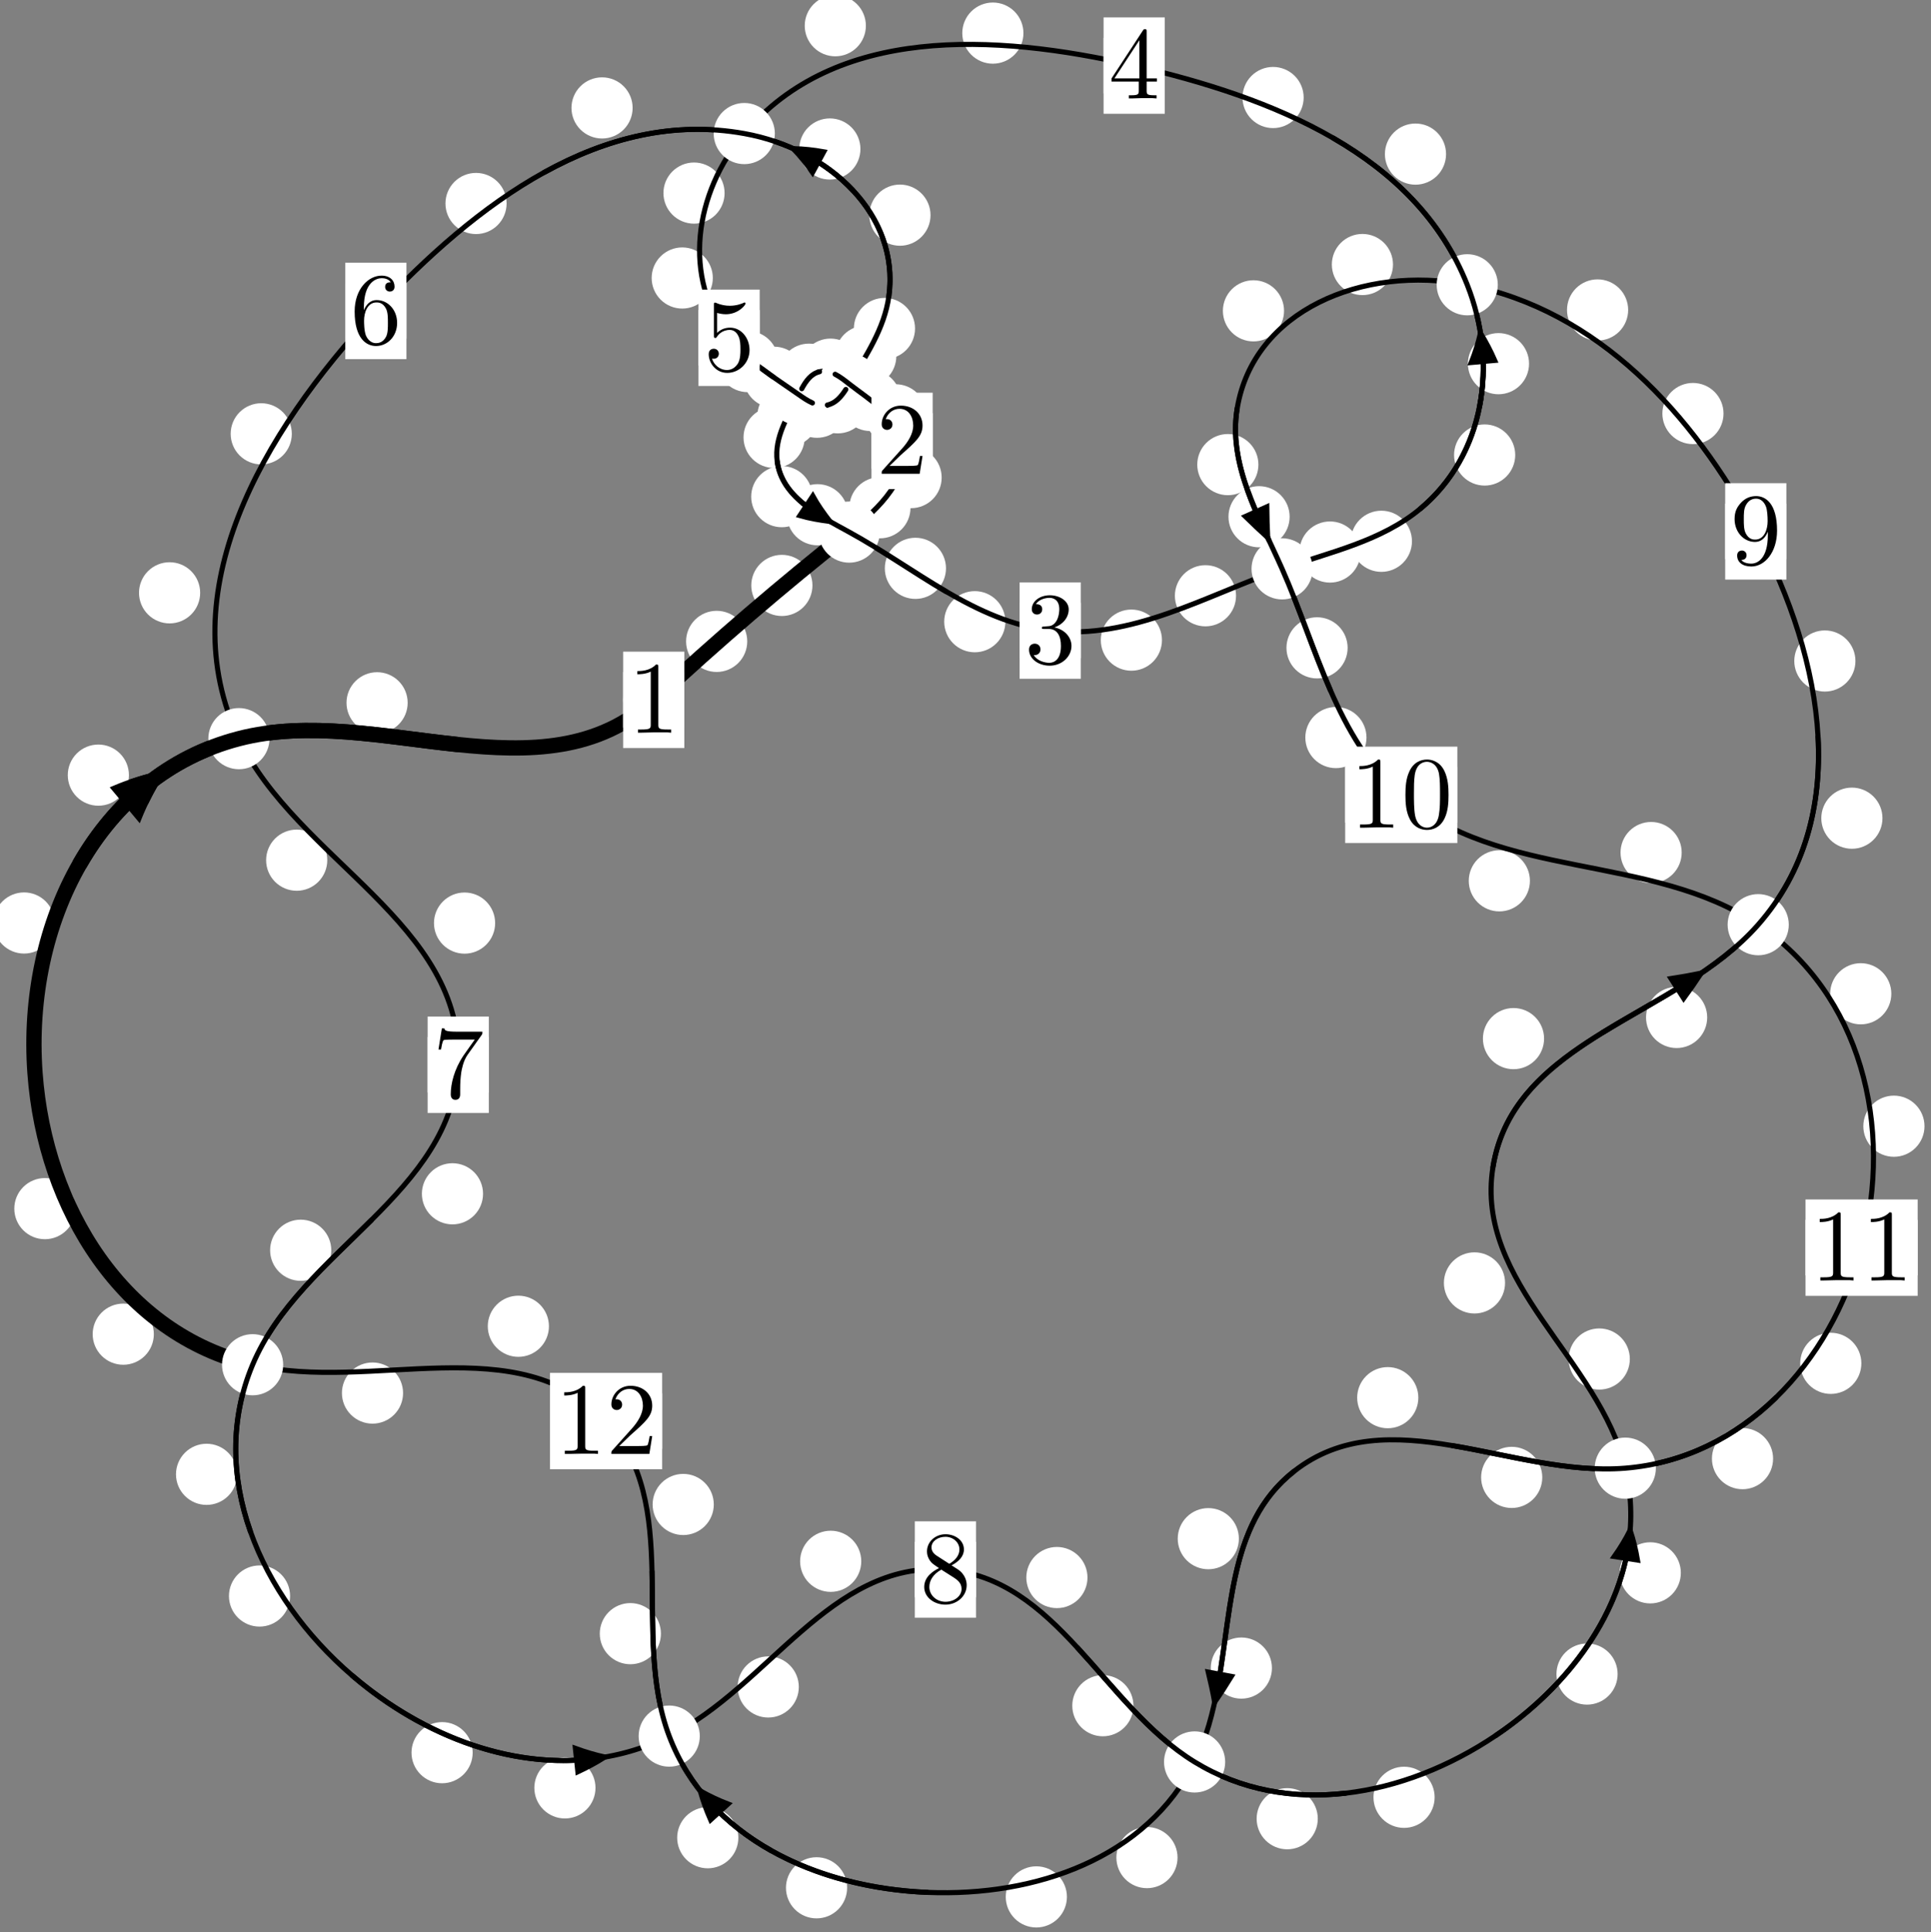 <?xml version="1.0"?>
<!-- Created by MetaPost 1.999 on 2021.07.06:0015 -->
<svg version="1.1" xmlns="http://www.w3.org/2000/svg" xmlns:xlink="http://www.w3.org/1999/xlink" width="188.733" height="188.84" viewBox="0 0 188.733 188.84">
<rect x="0" y="0" width="188.733" height="188.84" fill="#808080" stroke="none"/>
<!-- Original BoundingBox: -83.636475 -136.366104 105.096863 52.473953 -->
  <defs>
    <g transform="scale(0.01,0.01)" id="GLYPHcmr10_48">
      <path style="fill-rule: evenodd;" d="M460 -320C460 -400,455 -480,420 -554C374 -650,292 -666,250 -666C190 -666,117 -640,76 -547C44 -478,39 -400,39 -320C39 -245,43 -155,84 -79C127 2,200 22,249 22C303 22,379 1,423 -94C455 -163,460 -241,460 -320M249 -0C210 -0,151 -25,133 -121C122 -181,122 -273,122 -332C122 -396,122 -462,130 -516C149 -635,224 -644,249 -644C282 -644,348 -626,367 -527C377 -471,377 -395,377 -332C377 -257,377 -189,366 -125C351 -30,294 -0,249 -0"></path>
    </g>
    <g transform="scale(0.01,0.01)" id="GLYPHcmr10_49">
      <path style="fill-rule: evenodd;" d="M294 -640C294 -664,294 -666,271 -666C209 -602,121 -602,89 -602L89 -571C109 -571,168 -571,220 -597L220 -79C220 -43,217 -31,127 -31L95 -31L95 -0L257 -0L130 -3L217 -3L257 -3L297 -3L384 -3L419 -0L419 -31L387 -31C297 -31,294 -42,294 -79"></path>
    </g>
    <g transform="scale(0.01,0.01)" id="GLYPHcmr10_50">
      <path style="fill-rule: evenodd;" d="M127 -77L233 -180C389 -318,449 -372,449 -472C449 -586,359 -666,237 -666C124 -666,50 -574,50 -485C50 -429,100 -429,103 -429C120 -429,155 -441,155 -482C155 -508,137 -534,102 -534C94 -534,92 -534,89 -533C112 -598,166 -635,224 -635C315 -635,358 -554,358 -472C358 -392,308 -313,253 -251L61 -37C50 -26,50 -24,50 -0L421 -0L449 -174L424 -174C419 -144,412 -100,402 -85C395 -77,329 -77,307 -77"></path>
    </g>
    <g transform="scale(0.01,0.01)" id="GLYPHcmr10_51">
      <path style="fill-rule: evenodd;" d="M290 -352C372 -379,430 -449,430 -528C430 -610,342 -666,246 -666C145 -666,69 -606,69 -530C69 -497,91 -478,120 -478C151 -478,171 -500,171 -529C171 -579,124 -579,109 -579C140 -628,206 -641,242 -641C283 -641,338 -619,338 -529C338 -517,336 -459,310 -415C280 -367,246 -364,221 -363C213 -362,189 -360,182 -360C174 -359,167 -358,167 -348C167 -337,174 -337,191 -337L235 -337C317 -337,354 -269,354 -171C354 -35,285 -6,241 -6C198 -6,123 -23,88 -82C123 -77,154 -99,154 -137C154 -173,127 -193,98 -193C74 -193,42 -179,42 -135C42 -44,135 22,244 22C366 22,457 -69,457 -171C457 -253,394 -331,290 -352"></path>
    </g>
    <g transform="scale(0.01,0.01)" id="GLYPHcmr10_52">
      <path style="fill-rule: evenodd;" d="M294 -165L294 -78C294 -42,292 -31,218 -31L197 -31L197 -0L332 -0L238 -3L290 -3L332 -3L374 -3L427 -3L468 -0L468 -31L447 -31C373 -31,371 -42,371 -78L371 -165L471 -165L471 -196L371 -196L371 -651C371 -671,371 -677,355 -677C346 -677,343 -677,335 -665L28 -196L28 -165M300 -196L56 -196L300 -569"></path>
    </g>
    <g transform="scale(0.01,0.01)" id="GLYPHcmr10_53">
      <path style="fill-rule: evenodd;" d="M449 -201C449 -320,367 -420,259 -420C211 -420,168 -404,132 -369L132 -564C152 -558,185 -551,217 -551C340 -551,410 -642,410 -655C410 -661,407 -666,400 -666C399 -666,397 -666,392 -663C372 -654,323 -634,256 -634C216 -634,170 -641,123 -662C115 -665,113 -665,111 -665C101 -665,101 -657,101 -641L101 -345C101 -327,101 -319,115 -319C122 -319,124 -322,128 -328C139 -344,176 -398,257 -398C309 -398,334 -352,342 -334C358 -297,360 -258,360 -208C360 -173,360 -113,336 -71C312 -32,275 -6,229 -6C156 -6,99 -59,82 -118C85 -117,88 -116,99 -116C132 -116,149 -141,149 -165C149 -189,132 -214,99 -214C85 -214,50 -207,50 -161C50 -75,119 22,231 22C347 22,449 -74,449 -201"></path>
    </g>
    <g transform="scale(0.01,0.01)" id="GLYPHcmr10_54">
      <path style="fill-rule: evenodd;" d="M132 -328L132 -352C132 -605,256 -641,307 -641C331 -641,373 -635,395 -601C380 -601,340 -601,340 -556C340 -525,364 -510,386 -510C402 -510,432 -519,432 -558C432 -618,388 -666,305 -666C177 -666,42 -537,42 -316C42 -49,158 22,251 22C362 22,457 -72,457 -204C457 -331,368 -427,257 -427C189 -427,152 -376,132 -328M251 -6C188 -6,158 -66,152 -81C134 -128,134 -208,134 -226C134 -304,166 -404,256 -404C272 -404,318 -404,349 -342C367 -305,367 -254,367 -205C367 -157,367 -107,350 -71C320 -11,274 -6,251 -6"></path>
    </g>
    <g transform="scale(0.01,0.01)" id="GLYPHcmr10_55">
      <path style="fill-rule: evenodd;" d="M476 -609C485 -621,485 -623,485 -644L242 -644C120 -644,118 -657,114 -676L89 -676L56 -470L81 -470C84 -486,93 -549,106 -561C113 -567,191 -567,204 -567L411 -567C400 -551,321 -442,299 -409C209 -274,176 -135,176 -33C176 -23,176 22,222 22C268 22,268 -23,268 -33L268 -84C268 -139,271 -194,279 -248C283 -271,297 -357,341 -419"></path>
    </g>
    <g transform="scale(0.01,0.01)" id="GLYPHcmr10_56">
      <path style="fill-rule: evenodd;" d="M163 -457C117 -487,113 -521,113 -538C113 -599,178 -641,249 -641C322 -641,386 -589,386 -517C386 -460,347 -412,287 -377M309 -362C381 -399,430 -451,430 -517C430 -609,341 -666,250 -666C150 -666,69 -592,69 -499C69 -481,71 -436,113 -389C124 -377,161 -352,186 -335C128 -306,42 -250,42 -151C42 -45,144 22,249 22C362 22,457 -61,457 -168C457 -204,446 -249,408 -291C389 -312,373 -322,309 -362M209 -320L332 -242C360 -223,407 -193,407 -132C407 -58,332 -6,250 -6C164 -6,92 -68,92 -151C92 -209,124 -273,209 -320"></path>
    </g>
    <g transform="scale(0.01,0.01)" id="GLYPHcmr10_57">
      <path style="fill-rule: evenodd;" d="M367 -318L367 -286C367 -52,263 -6,205 -6C188 -6,134 -8,107 -42C151 -42,159 -71,159 -88C159 -119,135 -134,113 -134C97 -134,67 -125,67 -86C67 -19,121 22,206 22C335 22,457 -114,457 -329C457 -598,342 -666,253 -666C198 -666,149 -648,106 -603C65 -558,42 -516,42 -441C42 -316,130 -218,242 -218C303 -218,344 -260,367 -318M243 -241C227 -241,181 -241,150 -304C132 -341,132 -391,132 -440C132 -494,132 -541,153 -578C180 -628,218 -641,253 -641C299 -641,332 -607,349 -562C361 -530,365 -467,365 -421C365 -338,331 -241,243 -241"></path>
    </g>
  </defs>
  <path d="M73.034 62.681C73.034 61.888,72.719 61.128,72.159 60.568C71.599 60.007,70.838 59.692,70.046 59.692C69.253 59.692,68.493 60.007,67.932 60.568C67.372 61.128,67.057 61.888,67.057 62.681C67.057 63.474,67.372 64.234,67.932 64.794C68.493 65.355,69.253 65.67,70.046 65.67C70.838 65.67,71.599 65.355,72.159 64.794C72.719 64.234,73.034 63.474,73.034 62.681Z" style="fill: rgb(100%,100%,100%);stroke: none;"></path>
  <path d="M66.884 68.394C66.884 67.601,66.569 66.841,66.008 66.281C65.448 65.72,64.687 65.405,63.895 65.405C63.102 65.405,62.342 65.72,61.781 66.281C61.221 66.841,60.906 67.601,60.906 68.394C60.906 69.187,61.221 69.947,61.781 70.507C62.342 71.068,63.102 71.383,63.895 71.383C64.687 71.383,65.448 71.068,66.008 70.507C66.569 69.947,66.884 69.187,66.884 68.394Z" style="fill: rgb(100%,100%,100%);stroke: none;"></path>
  <path d="M88.992 49.621C88.992 48.829,88.677 48.069,88.117 47.508C87.556 46.948,86.796 46.633,86.003 46.633C85.211 46.633,84.451 46.948,83.89 47.508C83.33 48.069,83.015 48.829,83.015 49.621C83.015 50.414,83.33 51.174,83.89 51.735C84.451 52.295,85.211 52.61,86.003 52.61C86.796 52.61,87.556 52.295,88.117 51.735C88.677 51.174,88.992 50.414,88.992 49.621Z" style="fill: rgb(100%,100%,100%);stroke: none;"></path>
  <path d="M79.408 57.212C79.408 56.419,79.093 55.659,78.532 55.099C77.972 54.538,77.212 54.223,76.419 54.223C75.626 54.223,74.866 54.538,74.306 55.099C73.745 55.659,73.43 56.419,73.43 57.212C73.43 58.005,73.745 58.765,74.306 59.325C74.866 59.886,75.626 60.201,76.419 60.201C77.212 60.201,77.972 59.886,78.532 59.325C79.093 58.765,79.408 58.005,79.408 57.212Z" style="fill: rgb(100%,100%,100%);stroke: none;"></path>
  <path d="M90.529 40.538C90.529 39.746,90.214 38.986,89.653 38.425C89.093 37.865,88.333 37.55,87.54 37.55C86.747 37.55,85.987 37.865,85.427 38.425C84.866 38.986,84.551 39.746,84.551 40.538C84.551 41.331,84.866 42.091,85.427 42.652C85.987 43.212,86.747 43.527,87.54 43.527C88.333 43.527,89.093 43.212,89.653 42.652C90.214 42.091,90.529 41.331,90.529 40.538Z" style="fill: rgb(100%,100%,100%);stroke: none;"></path>
  <path d="M92.038 46.674C92.038 45.882,91.723 45.122,91.163 44.561C90.602 44.001,89.842 43.686,89.05 43.686C88.257 43.686,87.497 44.001,86.936 44.561C86.376 45.122,86.061 45.882,86.061 46.674C86.061 47.467,86.376 48.227,86.936 48.788C87.497 49.348,88.257 49.663,89.05 49.663C89.842 49.663,90.602 49.348,91.163 48.788C91.723 48.227,92.038 47.467,92.038 46.674Z" style="fill: rgb(100%,100%,100%);stroke: none;"></path>
  <path d="M85.112 36.839C85.112 36.046,84.797 35.286,84.236 34.726C83.676 34.165,82.916 33.85,82.123 33.85C81.33 33.85,80.57 34.165,80.01 34.726C79.449 35.286,79.134 36.046,79.134 36.839C79.134 37.632,79.449 38.392,80.01 38.952C80.57 39.513,81.33 39.828,82.123 39.828C82.916 39.828,83.676 39.513,84.236 38.952C84.797 38.392,85.112 37.632,85.112 36.839Z" style="fill: rgb(100%,100%,100%);stroke: none;"></path>
  <path d="M88.052 39.134C88.052 38.341,87.737 37.581,87.177 37.021C86.616 36.46,85.856 36.145,85.063 36.145C84.271 36.145,83.51 36.46,82.95 37.021C82.389 37.581,82.075 38.341,82.075 39.134C82.075 39.927,82.389 40.687,82.95 41.247C83.51 41.808,84.271 42.123,85.063 42.123C85.856 42.123,86.616 41.808,87.177 41.247C87.737 40.687,88.052 39.927,88.052 39.134Z" style="fill: rgb(100%,100%,100%);stroke: none;"></path>
  <path d="M82.057 36.569C82.057 35.776,81.742 35.016,81.181 34.456C80.621 33.895,79.861 33.58,79.068 33.58C78.275 33.58,77.515 33.895,76.955 34.456C76.394 35.016,76.079 35.776,76.079 36.569C76.079 37.362,76.394 38.122,76.955 38.682C77.515 39.243,78.275 39.558,79.068 39.558C79.861 39.558,80.621 39.243,81.181 38.682C81.742 38.122,82.057 37.362,82.057 36.569Z" style="fill: rgb(100%,100%,100%);stroke: none;"></path>
  <path d="M84.162 36.077C84.162 35.284,83.847 34.524,83.287 33.963C82.726 33.403,81.966 33.088,81.173 33.088C80.381 33.088,79.621 33.403,79.06 33.963C78.5 34.524,78.185 35.284,78.185 36.077C78.185 36.869,78.5 37.63,79.06 38.19C79.621 38.75,80.381 39.065,81.173 39.065C81.966 39.065,82.726 38.75,83.287 38.19C83.847 37.63,84.162 36.869,84.162 36.077Z" style="fill: rgb(100%,100%,100%);stroke: none;"></path>
  <path d="M80.004 40.654C80.004 39.861,79.689 39.101,79.128 38.541C78.568 37.98,77.808 37.665,77.015 37.665C76.222 37.665,75.462 37.98,74.902 38.541C74.341 39.101,74.026 39.861,74.026 40.654C74.026 41.447,74.341 42.207,74.902 42.767C75.462 43.328,76.222 43.643,77.015 43.643C77.808 43.643,78.568 43.328,79.128 42.767C79.689 42.207,80.004 41.447,80.004 40.654Z" style="fill: rgb(100%,100%,100%);stroke: none;"></path>
  <path d="M81.535 37.609C81.535 36.817,81.221 36.057,80.66 35.496C80.1 34.936,79.339 34.621,78.547 34.621C77.754 34.621,76.994 34.936,76.433 35.496C75.873 36.057,75.558 36.817,75.558 37.609C75.558 38.402,75.873 39.162,76.433 39.723C76.994 40.283,77.754 40.598,78.547 40.598C79.339 40.598,80.1 40.283,80.66 39.723C81.221 39.162,81.535 38.402,81.535 37.609Z" style="fill: rgb(100%,100%,100%);stroke: none;"></path>
  <path d="M79.399 48.536C79.399 47.743,79.084 46.983,78.524 46.423C77.963 45.862,77.203 45.547,76.41 45.547C75.618 45.547,74.858 45.862,74.297 46.423C73.737 46.983,73.422 47.743,73.422 48.536C73.422 49.329,73.737 50.089,74.297 50.649C74.858 51.21,75.618 51.525,76.41 51.525C77.203 51.525,77.963 51.21,78.524 50.649C79.084 50.089,79.399 49.329,79.399 48.536Z" style="fill: rgb(100%,100%,100%);stroke: none;"></path>
  <path d="M78.648 42.747C78.648 41.954,78.333 41.194,77.773 40.633C77.212 40.073,76.452 39.758,75.659 39.758C74.867 39.758,74.106 40.073,73.546 40.633C72.985 41.194,72.671 41.954,72.671 42.747C72.671 43.539,72.985 44.299,73.546 44.86C74.106 45.42,74.867 45.735,75.659 45.735C76.452 45.735,77.212 45.42,77.773 44.86C78.333 44.299,78.648 43.539,78.648 42.747Z" style="fill: rgb(100%,100%,100%);stroke: none;"></path>
  <path d="M92.46 55.542C92.46 54.749,92.145 53.989,91.584 53.429C91.024 52.868,90.263 52.553,89.471 52.553C88.678 52.553,87.918 52.868,87.357 53.429C86.797 53.989,86.482 54.749,86.482 55.542C86.482 56.335,86.797 57.095,87.357 57.655C87.918 58.216,88.678 58.531,89.471 58.531C90.263 58.531,91.024 58.216,91.584 57.655C92.145 57.095,92.46 56.335,92.46 55.542Z" style="fill: rgb(100%,100%,100%);stroke: none;"></path>
  <path d="M82.889 50.304C82.889 49.511,82.574 48.751,82.014 48.19C81.454 47.63,80.693 47.315,79.901 47.315C79.108 47.315,78.348 47.63,77.787 48.19C77.227 48.751,76.912 49.511,76.912 50.304C76.912 51.096,77.227 51.856,77.787 52.417C78.348 52.977,79.108 53.292,79.901 53.292C80.693 53.292,81.454 52.977,82.014 52.417C82.574 51.856,82.889 51.096,82.889 50.304Z" style="fill: rgb(100%,100%,100%);stroke: none;"></path>
  <path d="M113.568 62.559C113.568 61.766,113.253 61.006,112.693 60.446C112.133 59.885,111.372 59.57,110.58 59.57C109.787 59.57,109.027 59.885,108.466 60.446C107.906 61.006,107.591 61.766,107.591 62.559C107.591 63.352,107.906 64.112,108.466 64.672C109.027 65.233,109.787 65.548,110.58 65.548C111.372 65.548,112.133 65.233,112.693 64.672C113.253 64.112,113.568 63.352,113.568 62.559Z" style="fill: rgb(100%,100%,100%);stroke: none;"></path>
  <path d="M98.264 60.758C98.264 59.965,97.949 59.205,97.388 58.644C96.828 58.084,96.068 57.769,95.275 57.769C94.482 57.769,93.722 58.084,93.162 58.644C92.601 59.205,92.286 59.965,92.286 60.758C92.286 61.55,92.601 62.311,93.162 62.871C93.722 63.432,94.482 63.746,95.275 63.746C96.068 63.746,96.828 63.432,97.388 62.871C97.949 62.311,98.264 61.55,98.264 60.758Z" style="fill: rgb(100%,100%,100%);stroke: none;"></path>
  <path d="M132.98 53.948C132.98 53.156,132.665 52.395,132.105 51.835C131.544 51.274,130.784 50.959,129.992 50.959C129.199 50.959,128.439 51.274,127.878 51.835C127.318 52.395,127.003 53.156,127.003 53.948C127.003 54.741,127.318 55.501,127.878 56.062C128.439 56.622,129.199 56.937,129.992 56.937C130.784 56.937,131.544 56.622,132.105 56.062C132.665 55.501,132.98 54.741,132.98 53.948Z" style="fill: rgb(100%,100%,100%);stroke: none;"></path>
  <path d="M120.808 58.222C120.808 57.429,120.493 56.669,119.933 56.109C119.372 55.548,118.612 55.233,117.819 55.233C117.027 55.233,116.266 55.548,115.706 56.109C115.146 56.669,114.831 57.429,114.831 58.222C114.831 59.015,115.146 59.775,115.706 60.335C116.266 60.896,117.027 61.211,117.819 61.211C118.612 61.211,119.372 60.896,119.933 60.335C120.493 59.775,120.808 59.015,120.808 58.222Z" style="fill: rgb(100%,100%,100%);stroke: none;"></path>
  <path d="M148.096 44.467C148.096 43.674,147.781 42.914,147.22 42.353C146.66 41.793,145.899 41.478,145.107 41.478C144.314 41.478,143.554 41.793,142.993 42.353C142.433 42.914,142.118 43.674,142.118 44.467C142.118 45.259,142.433 46.02,142.993 46.58C143.554 47.141,144.314 47.455,145.107 47.455C145.899 47.455,146.66 47.141,147.22 46.58C147.781 46.02,148.096 45.259,148.096 44.467Z" style="fill: rgb(100%,100%,100%);stroke: none;"></path>
  <path d="M138.003 52.898C138.003 52.105,137.688 51.345,137.127 50.785C136.567 50.224,135.806 49.909,135.014 49.909C134.221 49.909,133.461 50.224,132.9 50.785C132.34 51.345,132.025 52.105,132.025 52.898C132.025 53.691,132.34 54.451,132.9 55.011C133.461 55.572,134.221 55.887,135.014 55.887C135.806 55.887,136.567 55.572,137.127 55.011C137.688 54.451,138.003 53.691,138.003 52.898Z" style="fill: rgb(100%,100%,100%);stroke: none;"></path>
  <path d="M141.336 15.06C141.336 14.268,141.021 13.508,140.46 12.947C139.9 12.387,139.14 12.072,138.347 12.072C137.554 12.072,136.794 12.387,136.234 12.947C135.673 13.508,135.358 14.268,135.358 15.06C135.358 15.853,135.673 16.613,136.234 17.174C136.794 17.734,137.554 18.049,138.347 18.049C139.14 18.049,139.9 17.734,140.46 17.174C141.021 16.613,141.336 15.853,141.336 15.06Z" style="fill: rgb(100%,100%,100%);stroke: none;"></path>
  <path d="M149.448 35.541C149.448 34.748,149.133 33.988,148.573 33.428C148.012 32.867,147.252 32.552,146.46 32.552C145.667 32.552,144.907 32.867,144.346 33.428C143.786 33.988,143.471 34.748,143.471 35.541C143.471 36.334,143.786 37.094,144.346 37.654C144.907 38.215,145.667 38.53,146.46 38.53C147.252 38.53,148.012 38.215,148.573 37.654C149.133 37.094,149.448 36.334,149.448 35.541Z" style="fill: rgb(100%,100%,100%);stroke: none;"></path>
  <path d="M100.029 3.236C100.029 2.443,99.714 1.683,99.154 1.122C98.593 0.562,97.833 0.247,97.041 0.247C96.248 0.247,95.488 0.562,94.927 1.122C94.367 1.683,94.052 2.443,94.052 3.236C94.052 4.028,94.367 4.789,94.927 5.349C95.488 5.91,96.248 6.224,97.041 6.224C97.833 6.224,98.593 5.91,99.154 5.349C99.714 4.789,100.029 4.028,100.029 3.236Z" style="fill: rgb(100%,100%,100%);stroke: none;"></path>
  <path d="M127.418 9.53C127.418 8.737,127.103 7.977,126.542 7.416C125.982 6.856,125.222 6.541,124.429 6.541C123.636 6.541,122.876 6.856,122.316 7.416C121.755 7.977,121.44 8.737,121.44 9.53C121.44 10.322,121.755 11.082,122.316 11.643C122.876 12.203,123.636 12.518,124.429 12.518C125.222 12.518,125.982 12.203,126.542 11.643C127.103 11.082,127.418 10.322,127.418 9.53Z" style="fill: rgb(100%,100%,100%);stroke: none;"></path>
  <path d="M70.821 18.869C70.821 18.077,70.506 17.316,69.946 16.756C69.385 16.195,68.625 15.881,67.832 15.881C67.04 15.881,66.279 16.195,65.719 16.756C65.158 17.316,64.844 18.077,64.844 18.869C64.844 19.662,65.158 20.422,65.719 20.983C66.279 21.543,67.04 21.858,67.832 21.858C68.625 21.858,69.385 21.543,69.946 20.983C70.506 20.422,70.821 19.662,70.821 18.869Z" style="fill: rgb(100%,100%,100%);stroke: none;"></path>
  <path d="M84.63 2.515C84.63 1.722,84.315 0.962,83.755 0.401C83.194 -0.159,82.434 -0.474,81.641 -0.474C80.849 -0.474,80.089 -0.159,79.528 0.401C78.968 0.962,78.653 1.722,78.653 2.515C78.653 3.307,78.968 4.068,79.528 4.628C80.089 5.189,80.849 5.504,81.641 5.504C82.434 5.504,83.194 5.189,83.755 4.628C84.315 4.068,84.63 3.307,84.63 2.515Z" style="fill: rgb(100%,100%,100%);stroke: none;"></path>
  <path d="M76.069 35.334C76.069 34.542,75.754 33.781,75.193 33.221C74.633 32.661,73.873 32.346,73.08 32.346C72.287 32.346,71.527 32.661,70.967 33.221C70.406 33.781,70.091 34.542,70.091 35.334C70.091 36.127,70.406 36.887,70.967 37.448C71.527 38.008,72.287 38.323,73.08 38.323C73.873 38.323,74.633 38.008,75.193 37.448C75.754 36.887,76.069 36.127,76.069 35.334Z" style="fill: rgb(100%,100%,100%);stroke: none;"></path>
  <path d="M69.67 27.167C69.67 26.375,69.355 25.615,68.794 25.054C68.234 24.494,67.474 24.179,66.681 24.179C65.888 24.179,65.128 24.494,64.568 25.054C64.007 25.615,63.692 26.375,63.692 27.167C63.692 27.96,64.007 28.72,64.568 29.281C65.128 29.841,65.888 30.156,66.681 30.156C67.474 30.156,68.234 29.841,68.794 29.281C69.355 28.72,69.67 27.96,69.67 27.167Z" style="fill: rgb(100%,100%,100%);stroke: none;"></path>
  <path d="M81.909 39.165C81.909 38.373,81.594 37.613,81.034 37.052C80.473 36.492,79.713 36.177,78.92 36.177C78.128 36.177,77.367 36.492,76.807 37.052C76.246 37.613,75.932 38.373,75.932 39.165C75.932 39.958,76.246 40.718,76.807 41.279C77.367 41.839,78.128 42.154,78.92 42.154C79.713 42.154,80.473 41.839,81.034 41.279C81.594 40.718,81.909 39.958,81.909 39.165Z" style="fill: rgb(100%,100%,100%);stroke: none;"></path>
  <path d="M78.648 36.868C78.648 36.075,78.333 35.315,77.773 34.754C77.212 34.194,76.452 33.879,75.659 33.879C74.867 33.879,74.107 34.194,73.546 34.754C72.986 35.315,72.671 36.075,72.671 36.868C72.671 37.66,72.986 38.42,73.546 38.981C74.107 39.541,74.867 39.856,75.659 39.856C76.452 39.856,77.212 39.541,77.773 38.981C78.333 38.42,78.648 37.66,78.648 36.868Z" style="fill: rgb(100%,100%,100%);stroke: none;"></path>
  <path d="M84.867 39.366C84.867 38.573,84.552 37.813,83.991 37.252C83.431 36.692,82.671 36.377,81.878 36.377C81.085 36.377,80.325 36.692,79.765 37.252C79.204 37.813,78.889 38.573,78.889 39.366C78.889 40.158,79.204 40.918,79.765 41.479C80.325 42.039,81.085 42.354,81.878 42.354C82.671 42.354,83.431 42.039,83.991 41.479C84.552 40.918,84.867 40.158,84.867 39.366Z" style="fill: rgb(100%,100%,100%);stroke: none;"></path>
  <path d="M82.839 39.798C82.839 39.005,82.524 38.245,81.964 37.684C81.403 37.124,80.643 36.809,79.851 36.809C79.058 36.809,78.298 37.124,77.737 37.684C77.177 38.245,76.862 39.005,76.862 39.798C76.862 40.59,77.177 41.35,77.737 41.911C78.298 42.471,79.058 42.786,79.851 42.786C80.643 42.786,81.403 42.471,81.964 41.911C82.524 41.35,82.839 40.59,82.839 39.798Z" style="fill: rgb(100%,100%,100%);stroke: none;"></path>
  <path d="M87.605 34.799C87.605 34.007,87.29 33.246,86.73 32.686C86.169 32.126,85.409 31.811,84.616 31.811C83.824 31.811,83.063 32.126,82.503 32.686C81.942 33.246,81.628 34.007,81.628 34.799C81.628 35.592,81.942 36.352,82.503 36.913C83.063 37.473,83.824 37.788,84.616 37.788C85.409 37.788,86.169 37.473,86.73 36.913C87.29 36.352,87.605 35.592,87.605 34.799Z" style="fill: rgb(100%,100%,100%);stroke: none;"></path>
  <path d="M85.459 38.417C85.459 37.624,85.144 36.864,84.583 36.304C84.023 35.743,83.263 35.428,82.47 35.428C81.677 35.428,80.917 35.743,80.357 36.304C79.796 36.864,79.481 37.624,79.481 38.417C79.481 39.21,79.796 39.97,80.357 40.53C80.917 41.091,81.677 41.406,82.47 41.406C83.263 41.406,84.023 41.091,84.583 40.53C85.144 39.97,85.459 39.21,85.459 38.417Z" style="fill: rgb(100%,100%,100%);stroke: none;"></path>
  <path d="M90.948 21.027C90.948 20.234,90.633 19.474,90.072 18.914C89.512 18.353,88.752 18.038,87.959 18.038C87.166 18.038,86.406 18.353,85.846 18.914C85.285 19.474,84.97 20.234,84.97 21.027C84.97 21.82,85.285 22.58,85.846 23.14C86.406 23.701,87.166 24.016,87.959 24.016C88.752 24.016,89.512 23.701,90.072 23.14C90.633 22.58,90.948 21.82,90.948 21.027Z" style="fill: rgb(100%,100%,100%);stroke: none;"></path>
  <path d="M89.435 32.104C89.435 31.311,89.12 30.551,88.56 29.991C87.999 29.43,87.239 29.115,86.447 29.115C85.654 29.115,84.894 29.43,84.333 29.991C83.773 30.551,83.458 31.311,83.458 32.104C83.458 32.897,83.773 33.657,84.333 34.217C84.894 34.778,85.654 35.093,86.447 35.093C87.239 35.093,87.999 34.778,88.56 34.217C89.12 33.657,89.435 32.897,89.435 32.104Z" style="fill: rgb(100%,100%,100%);stroke: none;"></path>
  <path d="M61.832 10.546C61.832 9.754,61.518 8.993,60.957 8.433C60.397 7.872,59.636 7.558,58.844 7.558C58.051 7.558,57.291 7.872,56.73 8.433C56.17 8.993,55.855 9.754,55.855 10.546C55.855 11.339,56.17 12.099,56.73 12.66C57.291 13.22,58.051 13.535,58.844 13.535C59.636 13.535,60.397 13.22,60.957 12.66C61.518 12.099,61.832 11.339,61.832 10.546Z" style="fill: rgb(100%,100%,100%);stroke: none;"></path>
  <path d="M84.097 14.56C84.097 13.767,83.782 13.007,83.222 12.447C82.661 11.886,81.901 11.571,81.109 11.571C80.316 11.571,79.556 11.886,78.995 12.447C78.435 13.007,78.12 13.767,78.12 14.56C78.12 15.353,78.435 16.113,78.995 16.673C79.556 17.234,80.316 17.549,81.109 17.549C81.901 17.549,82.661 17.234,83.222 16.673C83.782 16.113,84.097 15.353,84.097 14.56Z" style="fill: rgb(100%,100%,100%);stroke: none;"></path>
  <path d="M28.522 42.396C28.522 41.603,28.208 40.843,27.647 40.282C27.087 39.722,26.326 39.407,25.534 39.407C24.741 39.407,23.981 39.722,23.42 40.282C22.86 40.843,22.545 41.603,22.545 42.396C22.545 43.188,22.86 43.949,23.42 44.509C23.981 45.07,24.741 45.384,25.534 45.384C26.326 45.384,27.087 45.07,27.647 44.509C28.208 43.949,28.522 43.188,28.522 42.396Z" style="fill: rgb(100%,100%,100%);stroke: none;"></path>
  <path d="M49.515 19.886C49.515 19.093,49.2 18.333,48.64 17.773C48.079 17.212,47.319 16.897,46.526 16.897C45.734 16.897,44.973 17.212,44.413 17.773C43.853 18.333,43.538 19.093,43.538 19.886C43.538 20.679,43.853 21.439,44.413 21.999C44.973 22.56,45.734 22.875,46.526 22.875C47.319 22.875,48.079 22.56,48.64 21.999C49.2 21.439,49.515 20.679,49.515 19.886Z" style="fill: rgb(100%,100%,100%);stroke: none;"></path>
  <path d="M31.987 84.064C31.987 83.272,31.672 82.511,31.112 81.951C30.552 81.39,29.791 81.075,28.999 81.075C28.206 81.075,27.446 81.39,26.885 81.951C26.325 82.511,26.01 83.272,26.01 84.064C26.01 84.857,26.325 85.617,26.885 86.178C27.446 86.738,28.206 87.053,28.999 87.053C29.791 87.053,30.552 86.738,31.112 86.178C31.672 85.617,31.987 84.857,31.987 84.064Z" style="fill: rgb(100%,100%,100%);stroke: none;"></path>
  <path d="M19.564 57.934C19.564 57.142,19.249 56.381,18.688 55.821C18.128 55.26,17.368 54.946,16.575 54.946C15.782 54.946,15.022 55.26,14.462 55.821C13.901 56.381,13.586 57.142,13.586 57.934C13.586 58.727,13.901 59.487,14.462 60.048C15.022 60.608,15.782 60.923,16.575 60.923C17.368 60.923,18.128 60.608,18.688 60.048C19.249 59.487,19.564 58.727,19.564 57.934Z" style="fill: rgb(100%,100%,100%);stroke: none;"></path>
  <path d="M47.212 116.666C47.212 115.874,46.897 115.114,46.337 114.553C45.776 113.993,45.016 113.678,44.223 113.678C43.431 113.678,42.67 113.993,42.11 114.553C41.549 115.114,41.235 115.874,41.235 116.666C41.235 117.459,41.549 118.219,42.11 118.78C42.67 119.34,43.431 119.655,44.223 119.655C45.016 119.655,45.776 119.34,46.337 118.78C46.897 118.219,47.212 117.459,47.212 116.666Z" style="fill: rgb(100%,100%,100%);stroke: none;"></path>
  <path d="M48.394 90.211C48.394 89.418,48.079 88.658,47.518 88.098C46.958 87.537,46.198 87.222,45.405 87.222C44.612 87.222,43.852 87.537,43.292 88.098C42.731 88.658,42.416 89.418,42.416 90.211C42.416 91.004,42.731 91.764,43.292 92.324C43.852 92.885,44.612 93.2,45.405 93.2C46.198 93.2,46.958 92.885,47.518 92.324C48.079 91.764,48.394 91.004,48.394 90.211Z" style="fill: rgb(100%,100%,100%);stroke: none;"></path>
  <path d="M23.179 144.081C23.179 143.289,22.864 142.529,22.303 141.968C21.743 141.408,20.983 141.093,20.19 141.093C19.397 141.093,18.637 141.408,18.077 141.968C17.516 142.529,17.201 143.289,17.201 144.081C17.201 144.874,17.516 145.634,18.077 146.195C18.637 146.755,19.397 147.07,20.19 147.07C20.983 147.07,21.743 146.755,22.303 146.195C22.864 145.634,23.179 144.874,23.179 144.081Z" style="fill: rgb(100%,100%,100%);stroke: none;"></path>
  <path d="M32.378 122.182C32.378 121.39,32.063 120.63,31.502 120.069C30.942 119.509,30.182 119.194,29.389 119.194C28.596 119.194,27.836 119.509,27.276 120.069C26.715 120.63,26.4 121.39,26.4 122.182C26.4 122.975,26.715 123.735,27.276 124.296C27.836 124.856,28.596 125.171,29.389 125.171C30.182 125.171,30.942 124.856,31.502 124.296C32.063 123.735,32.378 122.975,32.378 122.182Z" style="fill: rgb(100%,100%,100%);stroke: none;"></path>
  <path d="M46.198 171.284C46.198 170.491,45.883 169.731,45.322 169.171C44.762 168.61,44.001 168.295,43.209 168.295C42.416 168.295,41.656 168.61,41.095 169.171C40.535 169.731,40.22 170.491,40.22 171.284C40.22 172.077,40.535 172.837,41.095 173.397C41.656 173.958,42.416 174.273,43.209 174.273C44.001 174.273,44.762 173.958,45.322 173.397C45.883 172.837,46.198 172.077,46.198 171.284Z" style="fill: rgb(100%,100%,100%);stroke: none;"></path>
  <path d="M28.354 155.975C28.354 155.182,28.039 154.422,27.479 153.861C26.918 153.301,26.158 152.986,25.366 152.986C24.573 152.986,23.813 153.301,23.252 153.861C22.692 154.422,22.377 155.182,22.377 155.975C22.377 156.767,22.692 157.527,23.252 158.088C23.813 158.648,24.573 158.963,25.366 158.963C26.158 158.963,26.918 158.648,27.479 158.088C28.039 157.527,28.354 156.767,28.354 155.975Z" style="fill: rgb(100%,100%,100%);stroke: none;"></path>
  <path d="M78.075 164.861C78.075 164.068,77.76 163.308,77.2 162.748C76.639 162.187,75.879 161.872,75.086 161.872C74.294 161.872,73.534 162.187,72.973 162.748C72.413 163.308,72.098 164.068,72.098 164.861C72.098 165.654,72.413 166.414,72.973 166.974C73.534 167.535,74.294 167.85,75.086 167.85C75.879 167.85,76.639 167.535,77.2 166.974C77.76 166.414,78.075 165.654,78.075 164.861Z" style="fill: rgb(100%,100%,100%);stroke: none;"></path>
  <path d="M58.203 174.724C58.203 173.931,57.888 173.171,57.328 172.611C56.767 172.05,56.007 171.735,55.215 171.735C54.422 171.735,53.662 172.05,53.101 172.611C52.541 173.171,52.226 173.931,52.226 174.724C52.226 175.517,52.541 176.277,53.101 176.837C53.662 177.398,54.422 177.713,55.215 177.713C56.007 177.713,56.767 177.398,57.328 176.837C57.888 176.277,58.203 175.517,58.203 174.724Z" style="fill: rgb(100%,100%,100%);stroke: none;"></path>
  <path d="M106.288 154.169C106.288 153.376,105.973 152.616,105.413 152.055C104.852 151.495,104.092 151.18,103.299 151.18C102.507 151.18,101.747 151.495,101.186 152.055C100.626 152.616,100.311 153.376,100.311 154.169C100.311 154.961,100.626 155.722,101.186 156.282C101.747 156.843,102.507 157.157,103.299 157.157C104.092 157.157,104.852 156.843,105.413 156.282C105.973 155.722,106.288 154.961,106.288 154.169Z" style="fill: rgb(100%,100%,100%);stroke: none;"></path>
  <path d="M84.179 152.581C84.179 151.789,83.865 151.029,83.304 150.468C82.744 149.908,81.983 149.593,81.191 149.593C80.398 149.593,79.638 149.908,79.077 150.468C78.517 151.029,78.202 151.789,78.202 152.581C78.202 153.374,78.517 154.134,79.077 154.695C79.638 155.255,80.398 155.57,81.191 155.57C81.983 155.57,82.744 155.255,83.304 154.695C83.865 154.134,84.179 153.374,84.179 152.581Z" style="fill: rgb(100%,100%,100%);stroke: none;"></path>
  <path d="M128.799 177.739C128.799 176.946,128.484 176.186,127.924 175.625C127.363 175.065,126.603 174.75,125.811 174.75C125.018 174.75,124.258 175.065,123.697 175.625C123.137 176.186,122.822 176.946,122.822 177.739C122.822 178.531,123.137 179.292,123.697 179.852C124.258 180.412,125.018 180.727,125.811 180.727C126.603 180.727,127.363 180.412,127.924 179.852C128.484 179.292,128.799 178.531,128.799 177.739Z" style="fill: rgb(100%,100%,100%);stroke: none;"></path>
  <path d="M110.78 166.694C110.78 165.901,110.465 165.141,109.905 164.58C109.345 164.02,108.584 163.705,107.792 163.705C106.999 163.705,106.239 164.02,105.678 164.58C105.118 165.141,104.803 165.901,104.803 166.694C104.803 167.486,105.118 168.247,105.678 168.807C106.239 169.367,106.999 169.682,107.792 169.682C108.584 169.682,109.345 169.367,109.905 168.807C110.465 168.247,110.78 167.486,110.78 166.694Z" style="fill: rgb(100%,100%,100%);stroke: none;"></path>
  <path d="M158.104 163.601C158.104 162.808,157.789 162.048,157.228 161.487C156.668 160.927,155.908 160.612,155.115 160.612C154.322 160.612,153.562 160.927,153.002 161.487C152.441 162.048,152.126 162.808,152.126 163.601C152.126 164.393,152.441 165.153,153.002 165.714C153.562 166.274,154.322 166.589,155.115 166.589C155.908 166.589,156.668 166.274,157.228 165.714C157.789 165.153,158.104 164.393,158.104 163.601Z" style="fill: rgb(100%,100%,100%);stroke: none;"></path>
  <path d="M140.219 175.645C140.219 174.852,139.904 174.092,139.344 173.532C138.783 172.971,138.023 172.656,137.23 172.656C136.438 172.656,135.677 172.971,135.117 173.532C134.556 174.092,134.242 174.852,134.242 175.645C134.242 176.438,134.556 177.198,135.117 177.758C135.677 178.319,136.438 178.634,137.23 178.634C138.023 178.634,138.783 178.319,139.344 177.758C139.904 177.198,140.219 176.438,140.219 175.645Z" style="fill: rgb(100%,100%,100%);stroke: none;"></path>
  <path d="M159.298 132.813C159.298 132.02,158.983 131.26,158.423 130.7C157.862 130.139,157.102 129.824,156.309 129.824C155.517 129.824,154.756 130.139,154.196 130.7C153.635 131.26,153.32 132.02,153.32 132.813C153.32 133.606,153.635 134.366,154.196 134.926C154.756 135.487,155.517 135.802,156.309 135.802C157.102 135.802,157.862 135.487,158.423 134.926C158.983 134.366,159.298 133.606,159.298 132.813Z" style="fill: rgb(100%,100%,100%);stroke: none;"></path>
  <path d="M164.283 153.709C164.283 152.917,163.968 152.156,163.408 151.596C162.847 151.036,162.087 150.721,161.294 150.721C160.502 150.721,159.742 151.036,159.181 151.596C158.621 152.156,158.306 152.917,158.306 153.709C158.306 154.502,158.621 155.262,159.181 155.823C159.742 156.383,160.502 156.698,161.294 156.698C162.087 156.698,162.847 156.383,163.408 155.823C163.968 155.262,164.283 154.502,164.283 153.709Z" style="fill: rgb(100%,100%,100%);stroke: none;"></path>
  <path d="M150.916 101.501C150.916 100.708,150.601 99.948,150.04 99.388C149.48 98.827,148.72 98.512,147.927 98.512C147.134 98.512,146.374 98.827,145.814 99.388C145.253 99.948,144.938 100.708,144.938 101.501C144.938 102.294,145.253 103.054,145.814 103.614C146.374 104.175,147.134 104.49,147.927 104.49C148.72 104.49,149.48 104.175,150.04 103.614C150.601 103.054,150.916 102.294,150.916 101.501Z" style="fill: rgb(100%,100%,100%);stroke: none;"></path>
  <path d="M147.102 125.376C147.102 124.583,146.787 123.823,146.227 123.262C145.666 122.702,144.906 122.387,144.113 122.387C143.321 122.387,142.561 122.702,142 123.262C141.44 123.823,141.125 124.583,141.125 125.376C141.125 126.168,141.44 126.928,142 127.489C142.561 128.049,143.321 128.364,144.113 128.364C144.906 128.364,145.666 128.049,146.227 127.489C146.787 126.928,147.102 126.168,147.102 125.376Z" style="fill: rgb(100%,100%,100%);stroke: none;"></path>
  <path d="M183.989 79.959C183.989 79.166,183.674 78.406,183.114 77.846C182.553 77.285,181.793 76.97,181 76.97C180.208 76.97,179.447 77.285,178.887 77.846C178.326 78.406,178.012 79.166,178.012 79.959C178.012 80.752,178.326 81.512,178.887 82.072C179.447 82.633,180.208 82.948,181 82.948C181.793 82.948,182.553 82.633,183.114 82.072C183.674 81.512,183.989 80.752,183.989 79.959Z" style="fill: rgb(100%,100%,100%);stroke: none;"></path>
  <path d="M166.859 99.433C166.859 98.64,166.544 97.88,165.983 97.32C165.423 96.759,164.663 96.444,163.87 96.444C163.077 96.444,162.317 96.759,161.757 97.32C161.196 97.88,160.881 98.64,160.881 99.433C160.881 100.226,161.196 100.986,161.757 101.546C162.317 102.107,163.077 102.422,163.87 102.422C164.663 102.422,165.423 102.107,165.983 101.546C166.544 100.986,166.859 100.226,166.859 99.433Z" style="fill: rgb(100%,100%,100%);stroke: none;"></path>
  <path d="M168.455 40.413C168.455 39.62,168.14 38.86,167.579 38.3C167.019 37.739,166.259 37.424,165.466 37.424C164.673 37.424,163.913 37.739,163.353 38.3C162.792 38.86,162.477 39.62,162.477 40.413C162.477 41.206,162.792 41.966,163.353 42.526C163.913 43.087,164.673 43.402,165.466 43.402C166.259 43.402,167.019 43.087,167.579 42.526C168.14 41.966,168.455 41.206,168.455 40.413Z" style="fill: rgb(100%,100%,100%);stroke: none;"></path>
  <path d="M181.348 64.598C181.348 63.805,181.033 63.045,180.473 62.484C179.912 61.924,179.152 61.609,178.359 61.609C177.567 61.609,176.807 61.924,176.246 62.484C175.686 63.045,175.371 63.805,175.371 64.598C175.371 65.39,175.686 66.15,176.246 66.711C176.807 67.271,177.567 67.586,178.359 67.586C179.152 67.586,179.912 67.271,180.473 66.711C181.033 66.15,181.348 65.39,181.348 64.598Z" style="fill: rgb(100%,100%,100%);stroke: none;"></path>
  <path d="M136.15 25.852C136.15 25.059,135.835 24.299,135.274 23.738C134.714 23.178,133.954 22.863,133.161 22.863C132.368 22.863,131.608 23.178,131.048 23.738C130.487 24.299,130.172 25.059,130.172 25.852C130.172 26.644,130.487 27.405,131.048 27.965C131.608 28.526,132.368 28.84,133.161 28.84C133.954 28.84,134.714 28.526,135.274 27.965C135.835 27.405,136.15 26.644,136.15 25.852Z" style="fill: rgb(100%,100%,100%);stroke: none;"></path>
  <path d="M159.134 30.291C159.134 29.499,158.819 28.738,158.259 28.178C157.698 27.617,156.938 27.302,156.145 27.302C155.353 27.302,154.592 27.617,154.032 28.178C153.472 28.738,153.157 29.499,153.157 30.291C153.157 31.084,153.472 31.844,154.032 32.405C154.592 32.965,155.353 33.28,156.145 33.28C156.938 33.28,157.698 32.965,158.259 32.405C158.819 31.844,159.134 31.084,159.134 30.291Z" style="fill: rgb(100%,100%,100%);stroke: none;"></path>
  <path d="M122.995 45.405C122.995 44.613,122.68 43.852,122.12 43.292C121.559 42.731,120.799 42.416,120.007 42.416C119.214 42.416,118.454 42.731,117.893 43.292C117.333 43.852,117.018 44.613,117.018 45.405C117.018 46.198,117.333 46.958,117.893 47.519C118.454 48.079,119.214 48.394,120.007 48.394C120.799 48.394,121.559 48.079,122.12 47.519C122.68 46.958,122.995 46.198,122.995 45.405Z" style="fill: rgb(100%,100%,100%);stroke: none;"></path>
  <path d="M125.501 30.378C125.501 29.585,125.186 28.825,124.625 28.264C124.065 27.704,123.305 27.389,122.512 27.389C121.719 27.389,120.959 27.704,120.399 28.264C119.838 28.825,119.523 29.585,119.523 30.378C119.523 31.17,119.838 31.93,120.399 32.491C120.959 33.051,121.719 33.366,122.512 33.366C123.305 33.366,124.065 33.051,124.625 32.491C125.186 31.93,125.501 31.17,125.501 30.378Z" style="fill: rgb(100%,100%,100%);stroke: none;"></path>
  <path d="M131.715 63.312C131.715 62.519,131.4 61.759,130.839 61.199C130.279 60.638,129.519 60.323,128.726 60.323C127.933 60.323,127.173 60.638,126.613 61.199C126.052 61.759,125.737 62.519,125.737 63.312C125.737 64.105,126.052 64.865,126.613 65.425C127.173 65.986,127.933 66.301,128.726 66.301C129.519 66.301,130.279 65.986,130.839 65.425C131.4 64.865,131.715 64.105,131.715 63.312Z" style="fill: rgb(100%,100%,100%);stroke: none;"></path>
  <path d="M126.047 50.499C126.047 49.707,125.732 48.947,125.171 48.386C124.611 47.826,123.851 47.511,123.058 47.511C122.265 47.511,121.505 47.826,120.945 48.386C120.384 48.947,120.069 49.707,120.069 50.499C120.069 51.292,120.384 52.052,120.945 52.613C121.505 53.173,122.265 53.488,123.058 53.488C123.851 53.488,124.611 53.173,125.171 52.613C125.732 52.052,126.047 51.292,126.047 50.499Z" style="fill: rgb(100%,100%,100%);stroke: none;"></path>
  <path d="M149.533 86.081C149.533 85.288,149.218 84.528,148.657 83.967C148.097 83.407,147.337 83.092,146.544 83.092C145.751 83.092,144.991 83.407,144.431 83.967C143.87 84.528,143.555 85.288,143.555 86.081C143.555 86.873,143.87 87.634,144.431 88.194C144.991 88.754,145.751 89.069,146.544 89.069C147.337 89.069,148.097 88.754,148.657 88.194C149.218 87.634,149.533 86.873,149.533 86.081Z" style="fill: rgb(100%,100%,100%);stroke: none;"></path>
  <path d="M133.558 72.079C133.558 71.286,133.243 70.526,132.683 69.966C132.122 69.405,131.362 69.09,130.57 69.09C129.777 69.09,129.017 69.405,128.456 69.966C127.896 70.526,127.581 71.286,127.581 72.079C127.581 72.872,127.896 73.632,128.456 74.192C129.017 74.753,129.777 75.068,130.57 75.068C131.362 75.068,132.122 74.753,132.683 74.192C133.243 73.632,133.558 72.872,133.558 72.079Z" style="fill: rgb(100%,100%,100%);stroke: none;"></path>
  <path d="M184.856 97.118C184.856 96.325,184.541 95.565,183.98 95.005C183.42 94.444,182.66 94.129,181.867 94.129C181.074 94.129,180.314 94.444,179.754 95.005C179.193 95.565,178.878 96.325,178.878 97.118C178.878 97.911,179.193 98.671,179.754 99.231C180.314 99.792,181.074 100.107,181.867 100.107C182.66 100.107,183.42 99.792,183.98 99.231C184.541 98.671,184.856 97.911,184.856 97.118Z" style="fill: rgb(100%,100%,100%);stroke: none;"></path>
  <path d="M164.366 83.318C164.366 82.525,164.051 81.765,163.49 81.204C162.93 80.644,162.17 80.329,161.377 80.329C160.584 80.329,159.824 80.644,159.264 81.204C158.703 81.765,158.388 82.525,158.388 83.318C158.388 84.11,158.703 84.87,159.264 85.431C159.824 85.991,160.584 86.306,161.377 86.306C162.17 86.306,162.93 85.991,163.49 85.431C164.051 84.87,164.366 84.11,164.366 83.318Z" style="fill: rgb(100%,100%,100%);stroke: none;"></path>
  <path d="M181.927 133.235C181.927 132.443,181.612 131.683,181.051 131.122C180.491 130.562,179.731 130.247,178.938 130.247C178.145 130.247,177.385 130.562,176.825 131.122C176.264 131.683,175.949 132.443,175.949 133.235C175.949 134.028,176.264 134.788,176.825 135.349C177.385 135.909,178.145 136.224,178.938 136.224C179.731 136.224,180.491 135.909,181.051 135.349C181.612 134.788,181.927 134.028,181.927 133.235Z" style="fill: rgb(100%,100%,100%);stroke: none;"></path>
  <path d="M188.097 110.061C188.097 109.268,187.782 108.508,187.221 107.948C186.661 107.387,185.901 107.072,185.108 107.072C184.315 107.072,183.555 107.387,182.995 107.948C182.434 108.508,182.119 109.268,182.119 110.061C182.119 110.854,182.434 111.614,182.995 112.174C183.555 112.735,184.315 113.05,185.108 113.05C185.901 113.05,186.661 112.735,187.221 112.174C187.782 111.614,188.097 110.854,188.097 110.061Z" style="fill: rgb(100%,100%,100%);stroke: none;"></path>
  <path d="M150.74 144.382C150.74 143.589,150.425 142.829,149.865 142.269C149.304 141.708,148.544 141.393,147.751 141.393C146.959 141.393,146.198 141.708,145.638 142.269C145.077 142.829,144.763 143.589,144.763 144.382C144.763 145.175,145.077 145.935,145.638 146.495C146.198 147.056,146.959 147.371,147.751 147.371C148.544 147.371,149.304 147.056,149.865 146.495C150.425 145.935,150.74 145.175,150.74 144.382Z" style="fill: rgb(100%,100%,100%);stroke: none;"></path>
  <path d="M173.3 142.549C173.3 141.756,172.985 140.996,172.425 140.436C171.864 139.875,171.104 139.56,170.311 139.56C169.519 139.56,168.758 139.875,168.198 140.436C167.637 140.996,167.323 141.756,167.323 142.549C167.323 143.342,167.637 144.102,168.198 144.662C168.758 145.223,169.519 145.538,170.311 145.538C171.104 145.538,171.864 145.223,172.425 144.662C172.985 144.102,173.3 143.342,173.3 142.549Z" style="fill: rgb(100%,100%,100%);stroke: none;"></path>
  <path d="M121.086 150.371C121.086 149.578,120.771 148.818,120.211 148.257C119.65 147.697,118.89 147.382,118.098 147.382C117.305 147.382,116.545 147.697,115.984 148.257C115.424 148.818,115.109 149.578,115.109 150.371C115.109 151.163,115.424 151.923,115.984 152.484C116.545 153.044,117.305 153.359,118.098 153.359C118.89 153.359,119.65 153.044,120.211 152.484C120.771 151.923,121.086 151.163,121.086 150.371Z" style="fill: rgb(100%,100%,100%);stroke: none;"></path>
  <path d="M138.626 136.59C138.626 135.798,138.311 135.038,137.75 134.477C137.19 133.917,136.43 133.602,135.637 133.602C134.844 133.602,134.084 133.917,133.524 134.477C132.963 135.038,132.648 135.798,132.648 136.59C132.648 137.383,132.963 138.143,133.524 138.704C134.084 139.264,134.844 139.579,135.637 139.579C136.43 139.579,137.19 139.264,137.75 138.704C138.311 138.143,138.626 137.383,138.626 136.59Z" style="fill: rgb(100%,100%,100%);stroke: none;"></path>
  <path d="M115.091 181.537C115.091 180.744,114.777 179.984,114.216 179.424C113.656 178.863,112.895 178.548,112.103 178.548C111.31 178.548,110.55 178.863,109.989 179.424C109.429 179.984,109.114 180.744,109.114 181.537C109.114 182.33,109.429 183.09,109.989 183.65C110.55 184.211,111.31 184.526,112.103 184.526C112.895 184.526,113.656 184.211,114.216 183.65C114.777 183.09,115.091 182.33,115.091 181.537Z" style="fill: rgb(100%,100%,100%);stroke: none;"></path>
  <path d="M124.317 163.016C124.317 162.223,124.002 161.463,123.442 160.903C122.881 160.342,122.121 160.027,121.328 160.027C120.536 160.027,119.776 160.342,119.215 160.903C118.655 161.463,118.34 162.223,118.34 163.016C118.34 163.809,118.655 164.569,119.215 165.129C119.776 165.69,120.536 166.005,121.328 166.005C122.121 166.005,122.881 165.69,123.442 165.129C124.002 164.569,124.317 163.809,124.317 163.016Z" style="fill: rgb(100%,100%,100%);stroke: none;"></path>
  <path d="M82.797 184.489C82.797 183.696,82.482 182.936,81.921 182.375C81.361 181.815,80.601 181.5,79.808 181.5C79.015 181.5,78.255 181.815,77.695 182.375C77.134 182.936,76.819 183.696,76.819 184.489C76.819 185.281,77.134 186.042,77.695 186.602C78.255 187.163,79.015 187.477,79.808 187.477C80.601 187.477,81.361 187.163,81.921 186.602C82.482 186.042,82.797 185.281,82.797 184.489Z" style="fill: rgb(100%,100%,100%);stroke: none;"></path>
  <path d="M104.279 185.377C104.279 184.585,103.964 183.825,103.403 183.264C102.843 182.704,102.083 182.389,101.29 182.389C100.497 182.389,99.737 182.704,99.177 183.264C98.616 183.825,98.301 184.585,98.301 185.377C98.301 186.17,98.616 186.93,99.177 187.491C99.737 188.051,100.497 188.366,101.29 188.366C102.083 188.366,102.843 188.051,103.403 187.491C103.964 186.93,104.279 186.17,104.279 185.377Z" style="fill: rgb(100%,100%,100%);stroke: none;"></path>
  <path d="M64.598 159.653C64.598 158.86,64.283 158.1,63.723 157.539C63.162 156.979,62.402 156.664,61.61 156.664C60.817 156.664,60.057 156.979,59.496 157.539C58.936 158.1,58.621 158.86,58.621 159.653C58.621 160.445,58.936 161.206,59.496 161.766C60.057 162.327,60.817 162.642,61.61 162.642C62.402 162.642,63.162 162.327,63.723 161.766C64.283 161.206,64.598 160.445,64.598 159.653Z" style="fill: rgb(100%,100%,100%);stroke: none;"></path>
  <path d="M72.165 179.596C72.165 178.803,71.85 178.043,71.289 177.482C70.729 176.922,69.969 176.607,69.176 176.607C68.383 176.607,67.623 176.922,67.063 177.482C66.502 178.043,66.187 178.803,66.187 179.596C66.187 180.388,66.502 181.148,67.063 181.709C67.623 182.269,68.383 182.584,69.176 182.584C69.969 182.584,70.729 182.269,71.289 181.709C71.85 181.148,72.165 180.388,72.165 179.596Z" style="fill: rgb(100%,100%,100%);stroke: none;"></path>
  <path d="M53.653 129.611C53.653 128.819,53.338 128.059,52.777 127.498C52.217 126.938,51.457 126.623,50.664 126.623C49.871 126.623,49.111 126.938,48.551 127.498C47.99 128.059,47.675 128.819,47.675 129.611C47.675 130.404,47.99 131.164,48.551 131.725C49.111 132.285,49.871 132.6,50.664 132.6C51.457 132.6,52.217 132.285,52.777 131.725C53.338 131.164,53.653 130.404,53.653 129.611Z" style="fill: rgb(100%,100%,100%);stroke: none;"></path>
  <path d="M69.765 147.027C69.765 146.235,69.45 145.474,68.89 144.914C68.329 144.353,67.569 144.039,66.776 144.039C65.984 144.039,65.223 144.353,64.663 144.914C64.102 145.474,63.787 146.235,63.787 147.027C63.787 147.82,64.102 148.58,64.663 149.141C65.223 149.701,65.984 150.016,66.776 150.016C67.569 150.016,68.329 149.701,68.89 149.141C69.45 148.58,69.765 147.82,69.765 147.027Z" style="fill: rgb(100%,100%,100%);stroke: none;"></path>
  <path d="M15.036 130.386C15.036 129.593,14.721 128.833,14.16 128.272C13.6 127.712,12.84 127.397,12.047 127.397C11.254 127.397,10.494 127.712,9.934 128.272C9.373 128.833,9.058 129.593,9.058 130.386C9.058 131.178,9.373 131.938,9.934 132.499C10.494 133.059,11.254 133.374,12.047 133.374C12.84 133.374,13.6 133.059,14.16 132.499C14.721 131.938,15.036 131.178,15.036 130.386Z" style="fill: rgb(100%,100%,100%);stroke: none;"></path>
  <path d="M39.396 136.14C39.396 135.347,39.081 134.587,38.521 134.027C37.96 133.466,37.2 133.151,36.408 133.151C35.615 133.151,34.855 133.466,34.294 134.027C33.734 134.587,33.419 135.347,33.419 136.14C33.419 136.933,33.734 137.693,34.294 138.253C34.855 138.814,35.615 139.129,36.408 139.129C37.2 139.129,37.96 138.814,38.521 138.253C39.081 137.693,39.396 136.933,39.396 136.14Z" style="fill: rgb(100%,100%,100%);stroke: none;"></path>
  <path d="M5.341 90.201C5.341 89.409,5.026 88.649,4.466 88.088C3.905 87.528,3.145 87.213,2.352 87.213C1.56 87.213,0.799 87.528,0.239 88.088C-0.322 88.649,-0.636 89.409,-0.636 90.201C-0.636 90.994,-0.322 91.754,0.239 92.315C0.799 92.875,1.56 93.19,2.352 93.19C3.145 93.19,3.905 92.875,4.466 92.315C5.026 91.754,5.341 90.994,5.341 90.201Z" style="fill: rgb(100%,100%,100%);stroke: none;"></path>
  <path d="M7.376 118.117C7.376 117.324,7.061 116.564,6.5 116.003C5.94 115.443,5.18 115.128,4.387 115.128C3.594 115.128,2.834 115.443,2.274 116.003C1.713 116.564,1.398 117.324,1.398 118.117C1.398 118.909,1.713 119.669,2.274 120.23C2.834 120.79,3.594 121.105,4.387 121.105C5.18 121.105,5.94 120.79,6.5 120.23C7.061 119.669,7.376 118.909,7.376 118.117Z" style="fill: rgb(100%,100%,100%);stroke: none;"></path>
  <path d="M39.845 68.682C39.845 67.889,39.53 67.129,38.969 66.568C38.409 66.008,37.649 65.693,36.856 65.693C36.063 65.693,35.303 66.008,34.743 66.568C34.182 67.129,33.867 67.889,33.867 68.682C33.867 69.474,34.182 70.235,34.743 70.795C35.303 71.356,36.063 71.671,36.856 71.671C37.649 71.671,38.409 71.356,38.969 70.795C39.53 70.235,39.845 69.474,39.845 68.682Z" style="fill: rgb(100%,100%,100%);stroke: none;"></path>
  <path d="M12.601 75.752C12.601 74.959,12.287 74.199,11.726 73.639C11.166 73.078,10.405 72.763,9.613 72.763C8.82 72.763,8.06 73.078,7.499 73.639C6.939 74.199,6.624 74.959,6.624 75.752C6.624 76.545,6.939 77.305,7.499 77.865C8.06 78.426,8.82 78.741,9.613 78.741C10.405 78.741,11.166 78.426,11.726 77.865C12.287 77.305,12.601 76.545,12.601 75.752Z" style="fill: rgb(100%,100%,100%);stroke: none;"></path>
  <path d="M63.895 68.394C70.046 62.681,76.419 57.212,83 52C86.003 49.621,89.05 46.674,88.168 43.09C87.54 40.538,85.063 39.134,83 37.524C82.123 36.839,81.173 36.077,80.1 36.328C79.068 36.569,78.547 37.609,78.067 38.564C77.015 40.654,75.659 42.747,75.962 45.076C76.41 48.536,79.901 50.304,83 52C89.471 55.542,95.275 60.758,102.645 61.625C110.58 62.559,117.819 58.222,125.311 55.592C129.992 53.948,135.014 52.898,138.835 49.706C145.107 44.467,146.46 35.541,143.405 27.83C138.347 15.06,124.429 9.53,110.853 6.41C97.041 3.236,81.641 2.515,72.744 13.052C67.832 18.869,66.681 27.167,71.26 33.011C73.08 35.334,75.659 36.868,78.067 38.564C78.92 39.165,79.851 39.798,80.867 39.581C81.878 39.366,82.47 38.417,83 37.524C84.616 34.799,86.447 32.104,86.876 28.956C87.959 21.027,81.109 14.56,72.744 13.052C58.844 10.546,46.526 19.886,36.734 30.386C25.534 42.396,16.575 57.934,23.351 72.187C28.999 84.064,45.405 90.211,44.787 104.054C44.223 116.666,29.389 122.182,24.689 133.372C20.19 144.081,25.366 155.975,34.421 163.744C43.209 171.284,55.215 174.724,65.408 169.665C75.086 164.861,81.191 152.581,92.403 153.386C103.299 154.169,107.792 166.694,116.759 172.19C125.811 177.739,137.23 175.645,146.181 169.617C155.115 163.601,161.294 153.709,158.854 143.48C156.309 132.813,144.113 125.376,145.917 114.086C147.927 101.501,163.87 99.433,171.844 90.367C181 79.959,178.359 64.598,171.607 51.932C165.466 40.413,156.145 30.291,143.405 27.83C133.161 25.852,122.512 30.378,120.926 39.889C120.007 45.405,123.058 50.499,125.311 55.592C128.726 63.312,130.57 72.079,136.958 77.678C146.544 86.081,161.377 83.318,171.844 90.367C181.867 97.118,185.108 110.061,181.948 121.929C178.938 133.235,170.311 142.549,158.854 143.48C147.751 144.382,135.637 136.59,126.473 143.79C118.098 150.371,121.328 163.016,116.759 172.19C112.103 181.537,101.29 185.377,90.648 184.937C79.808 184.489,69.176 179.596,65.408 169.665C61.61 159.653,66.776 147.027,59.237 138.878C50.664 129.611,36.408 136.14,24.689 133.372C12.047 130.386,4.387 118.117,3.421 104.862C2.352 90.201,9.613 75.752,23.351 72.187C36.856 68.682,53.062 78.456,63.895 68.394" style="stroke:rgb(0%,0%,0%); stroke-width: 0.498;stroke-linecap: round;stroke-linejoin: round;stroke-miterlimit: 10;fill: none;"></path>
  <path d="M63.895 68.394C70.046 62.681,76.419 57.212,83 52" style="stroke:rgb(0%,0%,0%); stroke-width: 1.494;stroke-linecap: round;stroke-linejoin: round;stroke-miterlimit: 10;fill: none;"></path>
  <path d="M24.689 133.372C12.047 130.386,4.387 118.117,3.421 104.862C2.352 90.201,9.613 75.752,23.351 72.187C36.856 68.682,53.062 78.456,63.895 68.394" style="stroke:rgb(0%,0%,0%); stroke-width: 1.494;stroke-linecap: round;stroke-linejoin: round;stroke-miterlimit: 10;fill: none;"></path>
  <path d="M85.989 52C85.989 51.207,85.674 50.447,85.113 49.887C84.553 49.326,83.793 49.011,83 49.011C82.207 49.011,81.447 49.326,80.887 49.887C80.326 50.447,80.011 51.207,80.011 52C80.011 52.793,80.326 53.553,80.887 54.113C81.447 54.674,82.207 54.989,83 54.989C83.793 54.989,84.553 54.674,85.113 54.113C85.674 53.553,85.989 52.793,85.989 52Z" style="fill: rgb(100%,100%,100%);stroke: none;"></path>
  <path d="M78.487 49.199C79.803 50.286,81.45 51.152,83 52C86.235 53.771,89.304 55.96,92.485 57.816" style="stroke:rgb(0%,0%,0%); stroke-width: 0.498;stroke-linecap: round;stroke-linejoin: round;stroke-miterlimit: 10;fill: none;"></path>
  <path d="M81.055 38.564C81.055 37.771,80.74 37.011,80.18 36.451C79.619 35.89,78.859 35.575,78.067 35.575C77.274 35.575,76.514 35.89,75.953 36.451C75.393 37.011,75.078 37.771,75.078 38.564C75.078 39.357,75.393 40.117,75.953 40.677C76.514 41.238,77.274 41.553,78.067 41.553C78.859 41.553,79.619 41.238,80.18 40.677C80.74 40.117,81.055 39.357,81.055 38.564Z" style="fill: rgb(100%,100%,100%);stroke: none;"></path>
  <path d="M74.443 36.023C75.616 36.908,76.863 37.716,78.067 38.564C78.493 38.865,78.939 39.173,79.406 39.379" style="stroke:rgb(0%,0%,0%); stroke-width: 0.498;stroke-linecap: round;stroke-linejoin: round;stroke-miterlimit: 10;fill: none;"></path>
  <path d="M128.299 55.592C128.299 54.799,127.984 54.039,127.424 53.478C126.863 52.918,126.103 52.603,125.311 52.603C124.518 52.603,123.758 52.918,123.197 53.478C122.637 54.039,122.322 54.799,122.322 55.592C122.322 56.384,122.637 57.145,123.197 57.705C123.758 58.265,124.518 58.58,125.311 58.58C126.103 58.58,126.863 58.265,127.424 57.705C127.984 57.145,128.299 56.384,128.299 55.592Z" style="fill: rgb(100%,100%,100%);stroke: none;"></path>
  <path d="M121.929 47.899C122.858 50.499,124.184 53.046,125.311 55.592C127.018 59.452,128.333 63.574,130.019 67.431" style="stroke:rgb(0%,0%,0%); stroke-width: 0.498;stroke-linecap: round;stroke-linejoin: round;stroke-miterlimit: 10;fill: none;"></path>
  <path d="M75.733 13.052C75.733 12.259,75.418 11.499,74.857 10.939C74.297 10.378,73.537 10.063,72.744 10.063C71.951 10.063,71.191 10.378,70.631 10.939C70.07 11.499,69.755 12.259,69.755 13.052C69.755 13.845,70.07 14.605,70.631 15.165C71.191 15.726,71.951 16.041,72.744 16.041C73.537 16.041,74.297 15.726,74.857 15.165C75.418 14.605,75.733 13.845,75.733 13.052Z" style="fill: rgb(100%,100%,100%);stroke: none;"></path>
  <path d="M83.353 18.596C80.73 15.8,76.926 13.806,72.744 13.052C65.794 11.799,59.239 13.508,53.199 16.842" style="stroke:rgb(0%,0%,0%); stroke-width: 0.498;stroke-linecap: round;stroke-linejoin: round;stroke-miterlimit: 10;fill: none;"></path>
  <path d="M85.989 37.524C85.989 36.731,85.674 35.971,85.113 35.41C84.553 34.85,83.793 34.535,83 34.535C82.207 34.535,81.447 34.85,80.887 35.41C80.326 35.971,80.011 36.731,80.011 37.524C80.011 38.316,80.326 39.076,80.887 39.637C81.447 40.197,82.207 40.512,83 40.512C83.793 40.512,84.553 40.197,85.113 39.637C85.674 39.076,85.989 38.316,85.989 37.524Z" style="fill: rgb(100%,100%,100%);stroke: none;"></path>
  <path d="M86.122 39.954C85.167 39.083,84.032 38.329,83 37.524C82.562 37.181,82.105 36.82,81.624 36.575" style="stroke:rgb(0%,0%,0%); stroke-width: 0.498;stroke-linecap: round;stroke-linejoin: round;stroke-miterlimit: 10;fill: none;"></path>
  <path d="M26.34 72.187C26.34 71.394,26.025 70.634,25.465 70.073C24.904 69.513,24.144 69.198,23.351 69.198C22.559 69.198,21.799 69.513,21.238 70.073C20.678 70.634,20.363 71.394,20.363 72.187C20.363 72.979,20.678 73.739,21.238 74.3C21.799 74.86,22.559 75.175,23.351 75.175C24.144 75.175,24.904 74.86,25.465 74.3C26.025 73.739,26.34 72.979,26.34 72.187Z" style="fill: rgb(100%,100%,100%);stroke: none;"></path>
  <path d="M7.833 84.364C11.232 78.473,16.482 73.969,23.351 72.187C30.104 70.434,37.531 72.001,44.625 72.749" style="stroke:rgb(0%,0%,0%); stroke-width: 1.494;stroke-linecap: round;stroke-linejoin: round;stroke-miterlimit: 10;fill: none;"></path>
  <path d="M68.397 169.665C68.397 168.872,68.082 168.112,67.521 167.551C66.961 166.991,66.201 166.676,65.408 166.676C64.615 166.676,63.855 166.991,63.295 167.551C62.734 168.112,62.419 168.872,62.419 169.665C62.419 170.457,62.734 171.217,63.295 171.778C63.855 172.338,64.615 172.653,65.408 172.653C66.201 172.653,66.961 172.338,67.521 171.778C68.082 171.217,68.397 170.457,68.397 169.665Z" style="fill: rgb(100%,100%,100%);stroke: none;"></path>
  <path d="M75.376 180.857C70.892 178.336,67.292 174.63,65.408 169.665C63.509 164.659,63.851 158.999,63.725 153.573" style="stroke:rgb(0%,0%,0%); stroke-width: 0.498;stroke-linecap: round;stroke-linejoin: round;stroke-miterlimit: 10;fill: none;"></path>
  <path d="M161.843 143.48C161.843 142.687,161.528 141.927,160.967 141.367C160.407 140.806,159.647 140.491,158.854 140.491C158.061 140.491,157.301 140.806,156.741 141.367C156.18 141.927,155.865 142.687,155.865 143.48C155.865 144.273,156.18 145.033,156.741 145.593C157.301 146.154,158.061 146.469,158.854 146.469C159.647 146.469,160.407 146.154,160.967 145.593C161.528 145.033,161.843 144.273,161.843 143.48Z" style="fill: rgb(100%,100%,100%);stroke: none;"></path>
  <path d="M173.569 136.595C169.604 140.453,164.583 143.014,158.854 143.48C153.303 143.931,147.498 142.209,141.937 141.273" style="stroke:rgb(0%,0%,0%); stroke-width: 0.498;stroke-linecap: round;stroke-linejoin: round;stroke-miterlimit: 10;fill: none;"></path>
  <path d="M146.394 27.83C146.394 27.038,146.079 26.278,145.519 25.717C144.958 25.157,144.198 24.842,143.405 24.842C142.613 24.842,141.853 25.157,141.292 25.717C140.732 26.278,140.417 27.038,140.417 27.83C140.417 28.623,140.732 29.383,141.292 29.944C141.853 30.504,142.613 30.819,143.405 30.819C144.198 30.819,144.958 30.504,145.519 29.944C146.079 29.383,146.394 28.623,146.394 27.83Z" style="fill: rgb(100%,100%,100%);stroke: none;"></path>
  <path d="M144.617 39.695C145.358 35.845,144.932 31.686,143.405 27.83C140.876 21.445,136.132 16.87,130.323 13.501" style="stroke:rgb(0%,0%,0%); stroke-width: 0.498;stroke-linecap: round;stroke-linejoin: round;stroke-miterlimit: 10;fill: none;"></path>
  <path d="M174.833 90.367C174.833 89.575,174.518 88.815,173.958 88.254C173.397 87.694,172.637 87.379,171.844 87.379C171.052 87.379,170.292 87.694,169.731 88.254C169.171 88.815,168.856 89.575,168.856 90.367C168.856 91.16,169.171 91.92,169.731 92.481C170.292 93.041,171.052 93.356,171.844 93.356C172.637 93.356,173.397 93.041,173.958 92.481C174.518 91.92,174.833 91.16,174.833 90.367Z" style="fill: rgb(100%,100%,100%);stroke: none;"></path>
  <path d="M156.644 100.907C161.878 97.684,167.857 94.9,171.844 90.367C176.422 85.163,178.051 78.721,177.691 71.996" style="stroke:rgb(0%,0%,0%); stroke-width: 0.498;stroke-linecap: round;stroke-linejoin: round;stroke-miterlimit: 10;fill: none;"></path>
  <path d="M119.747 172.19C119.747 171.397,119.432 170.637,118.872 170.077C118.311 169.516,117.551 169.201,116.759 169.201C115.966 169.201,115.206 169.516,114.645 170.077C114.085 170.637,113.77 171.397,113.77 172.19C113.77 172.983,114.085 173.743,114.645 174.303C115.206 174.864,115.966 175.179,116.759 175.179C117.551 175.179,118.311 174.864,118.872 174.303C119.432 173.743,119.747 172.983,119.747 172.19Z" style="fill: rgb(100%,100%,100%);stroke: none;"></path>
  <path d="M105.304 161.02C108.91 164.937,112.275 169.442,116.759 172.19C121.285 174.964,126.402 175.828,131.508 175.245" style="stroke:rgb(0%,0%,0%); stroke-width: 0.498;stroke-linecap: round;stroke-linejoin: round;stroke-miterlimit: 10;fill: none;"></path>
  <path d="M27.677 133.372C27.677 132.579,27.363 131.819,26.802 131.258C26.242 130.698,25.481 130.383,24.689 130.383C23.896 130.383,23.136 130.698,22.575 131.258C22.015 131.819,21.7 132.579,21.7 133.372C21.7 134.165,22.015 134.925,22.575 135.485C23.136 136.046,23.896 136.361,24.689 136.361C25.481 136.361,26.242 136.046,26.802 135.485C27.363 134.925,27.677 134.165,27.677 133.372Z" style="fill: rgb(100%,100%,100%);stroke: none;"></path>
  <path d="M36.289 119.247C31.922 123.601,27.039 127.777,24.689 133.372C22.439 138.727,22.609 144.377,24.472 149.66" style="stroke:rgb(0%,0%,0%); stroke-width: 0.498;stroke-linecap: round;stroke-linejoin: round;stroke-miterlimit: 10;fill: none;"></path>
  <path d="M3.421 104.862C2.566 93.133,7.042 81.54,15.9 75.546" style="stroke:rgb(0%,0%,0%); stroke-width: 0.498;stroke-linecap: round;stroke-linejoin: round;stroke-miterlimit: 10;fill: none;"></path>
  <path d="M13.584 79.977C14.207 78.429,14.978 76.945,15.9 75.546C14.259 75.883,12.665 76.387,11.129 77.041Z" style="stroke:rgb(0%,0%,0%); stroke-width: 0.498;fill: rgb(0%,0%,0%);"></path>
  <path d="M3.421 104.862C2.566 93.133,7.042 81.54,15.9 75.546" style="stroke:rgb(0%,0%,0%); stroke-width: 0.498;stroke-linecap: round;stroke-linejoin: round;stroke-miterlimit: 10;fill: none;"></path>
  <path d="M14.405 78.147C14.85 77.252,15.348 76.384,15.9 75.546C14.917 75.748,13.951 76.01,13.004 76.328Z" style="stroke:rgb(0%,0%,0%); stroke-width: 0.498;fill: rgb(0%,0%,0%);"></path>
  <path d="M80.1 36.328C79.274 36.521,78.776 37.225,78.363 37.988" style="stroke:rgb(0%,0%,0%); stroke-width: 0.498;stroke-linecap: round;stroke-linejoin: round;stroke-miterlimit: 10;fill: none;"></path>
  <path d="M78.363 37.988Z" style="stroke:rgb(0%,0%,0%); stroke-width: 0.498;fill: rgb(0%,0%,0%);"></path>
  <path d="M75.962 45.076C76.321 47.844,78.626 49.529,81.121 50.961" style="stroke:rgb(0%,0%,0%); stroke-width: 0.498;stroke-linecap: round;stroke-linejoin: round;stroke-miterlimit: 10;fill: none;"></path>
  <path d="M78.176 50.39C79.109 50.661,80.11 50.83,81.121 50.961C80.498 50.154,79.91 49.326,79.442 48.474Z" style="stroke:rgb(0%,0%,0%); stroke-width: 0.498;fill: rgb(0%,0%,0%);"></path>
  <path d="M138.835 49.706C143.852 45.515,145.722 38.964,144.705 32.563" style="stroke:rgb(0%,0%,0%); stroke-width: 0.498;stroke-linecap: round;stroke-linejoin: round;stroke-miterlimit: 10;fill: none;"></path>
  <path d="M146.093 35.223C145.696 34.312,145.232 33.423,144.705 32.563C144.47 33.544,144.169 34.501,143.805 35.425Z" style="stroke:rgb(0%,0%,0%); stroke-width: 0.498;fill: rgb(0%,0%,0%);"></path>
  <path d="M80.867 39.581C81.676 39.409,82.216 38.767,82.672 38.06" style="stroke:rgb(0%,0%,0%); stroke-width: 0.498;stroke-linecap: round;stroke-linejoin: round;stroke-miterlimit: 10;fill: none;"></path>
  <path d="M82.672 38.06Z" style="stroke:rgb(0%,0%,0%); stroke-width: 0.498;fill: rgb(0%,0%,0%);"></path>
  <path d="M86.876 28.956C87.743 22.613,83.531 17.205,77.53 14.524" style="stroke:rgb(0%,0%,0%); stroke-width: 0.498;stroke-linecap: round;stroke-linejoin: round;stroke-miterlimit: 10;fill: none;"></path>
  <path d="M80.513 14.835C79.542 14.656,78.543 14.552,77.53 14.524C78.227 15.26,78.86 16.041,79.42 16.854Z" style="stroke:rgb(0%,0%,0%); stroke-width: 0.498;fill: rgb(0%,0%,0%);"></path>
  <path d="M34.421 163.744C41.451 169.776,50.541 173.184,59.115 171.716" style="stroke:rgb(0%,0%,0%); stroke-width: 0.498;stroke-linecap: round;stroke-linejoin: round;stroke-miterlimit: 10;fill: none;"></path>
  <path d="M56.48 173.15C57.386 172.728,58.266 172.251,59.115 171.716C58.136 171.494,57.176 171.209,56.237 170.867Z" style="stroke:rgb(0%,0%,0%); stroke-width: 0.498;fill: rgb(0%,0%,0%);"></path>
  <path d="M146.181 169.617C153.328 164.804,158.712 157.511,159.331 149.549" style="stroke:rgb(0%,0%,0%); stroke-width: 0.498;stroke-linecap: round;stroke-linejoin: round;stroke-miterlimit: 10;fill: none;"></path>
  <path d="M160.047 152.462C159.879 151.475,159.642 150.502,159.331 149.549C158.876 150.443,158.356 151.299,157.778 152.115Z" style="stroke:rgb(0%,0%,0%); stroke-width: 0.498;fill: rgb(0%,0%,0%);"></path>
  <path d="M145.917 114.086C147.525 104.018,158.05 100.681,166.279 95.107" style="stroke:rgb(0%,0%,0%); stroke-width: 0.498;stroke-linecap: round;stroke-linejoin: round;stroke-miterlimit: 10;fill: none;"></path>
  <path d="M164.561 97.567C165.154 96.756,165.732 95.938,166.279 95.107C165.305 95.307,164.318 95.478,163.325 95.632Z" style="stroke:rgb(0%,0%,0%); stroke-width: 0.498;fill: rgb(0%,0%,0%);"></path>
  <path d="M120.926 39.889C120.19 44.302,121.996 48.445,123.901 52.533" style="stroke:rgb(0%,0%,0%); stroke-width: 0.498;stroke-linecap: round;stroke-linejoin: round;stroke-miterlimit: 10;fill: none;"></path>
  <path d="M121.719 50.475C122.427 51.173,123.162 51.855,123.901 52.533C123.858 51.531,123.82 50.529,123.813 49.534Z" style="stroke:rgb(0%,0%,0%); stroke-width: 0.498;fill: rgb(0%,0%,0%);"></path>
  <path d="M126.473 143.79C119.773 149.054,120.5 158.2,118.72 166.345" style="stroke:rgb(0%,0%,0%); stroke-width: 0.498;stroke-linecap: round;stroke-linejoin: round;stroke-miterlimit: 10;fill: none;"></path>
  <path d="M118.096 163.411C118.33 164.388,118.544 165.366,118.72 166.345C119.288 165.529,119.828 164.686,120.354 163.83Z" style="stroke:rgb(0%,0%,0%); stroke-width: 0.498;fill: rgb(0%,0%,0%);"></path>
  <path d="M90.648 184.937C81.976 184.578,73.437 181.375,68.439 175.023" style="stroke:rgb(0%,0%,0%); stroke-width: 0.498;stroke-linecap: round;stroke-linejoin: round;stroke-miterlimit: 10;fill: none;"></path>
  <path d="M71.153 176.302C70.22 175.939,69.314 175.514,68.439 175.023C68.711 175.989,69.051 176.931,69.454 177.846Z" style="stroke:rgb(0%,0%,0%); stroke-width: 0.498;fill: rgb(0%,0%,0%);"></path>
  <path d="M60.904 71.104L66.885 71.104L66.885 63.684L60.904 63.684Z" style="fill: rgb(100%,100%,100%);stroke: none;"></path>
  <path d="M60.904 73.104L66.885 73.104L66.885 65.684L60.904 65.684Z" style="fill: rgb(100%,100%,100%);stroke: none;"></path>
  <g transform="translate(61.404 71.604)" style="fill: rgb(0%,0%,0%);">
    <use xlink:href="#GLYPHcmr10_49"></use>
  </g>
  <path d="M85.177 45.801L91.158 45.801L91.158 38.38L85.177 38.38Z" style="fill: rgb(100%,100%,100%);stroke: none;"></path>
  <path d="M85.177 47.801L91.158 47.801L91.158 40.38L85.177 40.38Z" style="fill: rgb(100%,100%,100%);stroke: none;"></path>
  <g transform="translate(85.677 46.301)" style="fill: rgb(0%,0%,0%);">
    <use xlink:href="#GLYPHcmr10_50"></use>
  </g>
  <path d="M99.655 64.335L105.636 64.335L105.636 56.915L99.655 56.915Z" style="fill: rgb(100%,100%,100%);stroke: none;"></path>
  <path d="M99.655 66.335L105.636 66.335L105.636 58.915L99.655 58.915Z" style="fill: rgb(100%,100%,100%);stroke: none;"></path>
  <g transform="translate(100.155 64.835)" style="fill: rgb(0%,0%,0%);">
    <use xlink:href="#GLYPHcmr10_51"></use>
  </g>
  <path d="M107.862 9.12L113.844 9.12L113.844 1.7L107.862 1.7Z" style="fill: rgb(100%,100%,100%);stroke: none;"></path>
  <path d="M107.862 11.12L113.844 11.12L113.844 3.7L107.862 3.7Z" style="fill: rgb(100%,100%,100%);stroke: none;"></path>
  <g transform="translate(108.362 9.62)" style="fill: rgb(0%,0%,0%);">
    <use xlink:href="#GLYPHcmr10_52"></use>
  </g>
  <path d="M68.269 35.721L74.25 35.721L74.25 28.301L68.269 28.301Z" style="fill: rgb(100%,100%,100%);stroke: none;"></path>
  <path d="M68.269 37.721L74.25 37.721L74.25 30.301L68.269 30.301Z" style="fill: rgb(100%,100%,100%);stroke: none;"></path>
  <g transform="translate(68.769 36.221)" style="fill: rgb(0%,0%,0%);">
    <use xlink:href="#GLYPHcmr10_53"></use>
  </g>
  <path d="M33.743 33.096L39.725 33.096L39.725 25.676L33.743 25.676Z" style="fill: rgb(100%,100%,100%);stroke: none;"></path>
  <path d="M33.743 35.096L39.725 35.096L39.725 27.676L33.743 27.676Z" style="fill: rgb(100%,100%,100%);stroke: none;"></path>
  <g transform="translate(34.243 33.596)" style="fill: rgb(0%,0%,0%);">
    <use xlink:href="#GLYPHcmr10_54"></use>
  </g>
  <path d="M41.796 106.764L47.777 106.764L47.777 99.344L41.796 99.344Z" style="fill: rgb(100%,100%,100%);stroke: none;"></path>
  <path d="M41.796 108.764L47.777 108.764L47.777 101.344L41.796 101.344Z" style="fill: rgb(100%,100%,100%);stroke: none;"></path>
  <g transform="translate(42.296 107.264)" style="fill: rgb(0%,0%,0%);">
    <use xlink:href="#GLYPHcmr10_55"></use>
  </g>
  <path d="M89.413 156.097L95.394 156.097L95.394 148.676L89.413 148.676Z" style="fill: rgb(100%,100%,100%);stroke: none;"></path>
  <path d="M89.413 158.097L95.394 158.097L95.394 150.676L89.413 150.676Z" style="fill: rgb(100%,100%,100%);stroke: none;"></path>
  <g transform="translate(89.913 156.597)" style="fill: rgb(0%,0%,0%);">
    <use xlink:href="#GLYPHcmr10_56"></use>
  </g>
  <path d="M168.617 54.642L174.598 54.642L174.598 47.222L168.617 47.222Z" style="fill: rgb(100%,100%,100%);stroke: none;"></path>
  <path d="M168.617 56.642L174.598 56.642L174.598 49.222L168.617 49.222Z" style="fill: rgb(100%,100%,100%);stroke: none;"></path>
  <g transform="translate(169.117 55.142)" style="fill: rgb(0%,0%,0%);">
    <use xlink:href="#GLYPHcmr10_57"></use>
  </g>
  <path d="M131.476 80.388L142.439 80.388L142.439 72.968L131.476 72.968Z" style="fill: rgb(100%,100%,100%);stroke: none;"></path>
  <path d="M131.476 82.388L142.439 82.388L142.439 74.968L131.476 74.968Z" style="fill: rgb(100%,100%,100%);stroke: none;"></path>
  <g transform="translate(131.976 80.888)" style="fill: rgb(0%,0%,0%);">
    <use xlink:href="#GLYPHcmr10_49"></use>
    <use xlink:href="#GLYPHcmr10_48" x="5"></use>
  </g>
  <path d="M176.467 124.639L187.43 124.639L187.43 117.219L176.467 117.219Z" style="fill: rgb(100%,100%,100%);stroke: none;"></path>
  <path d="M176.467 126.639L187.43 126.639L187.43 119.219L176.467 119.219Z" style="fill: rgb(100%,100%,100%);stroke: none;"></path>
  <g transform="translate(176.967 125.139)" style="fill: rgb(0%,0%,0%);">
    <use xlink:href="#GLYPHcmr10_49"></use>
    <use xlink:href="#GLYPHcmr10_49" x="5"></use>
  </g>
  <path d="M53.756 141.588L64.718 141.588L64.718 134.168L53.756 134.168Z" style="fill: rgb(100%,100%,100%);stroke: none;"></path>
  <path d="M53.756 143.588L64.718 143.588L64.718 136.168L53.756 136.168Z" style="fill: rgb(100%,100%,100%);stroke: none;"></path>
  <g transform="translate(54.256 142.088)" style="fill: rgb(0%,0%,0%);">
    <use xlink:href="#GLYPHcmr10_49"></use>
    <use xlink:href="#GLYPHcmr10_50" x="5"></use>
  </g>
</svg>

